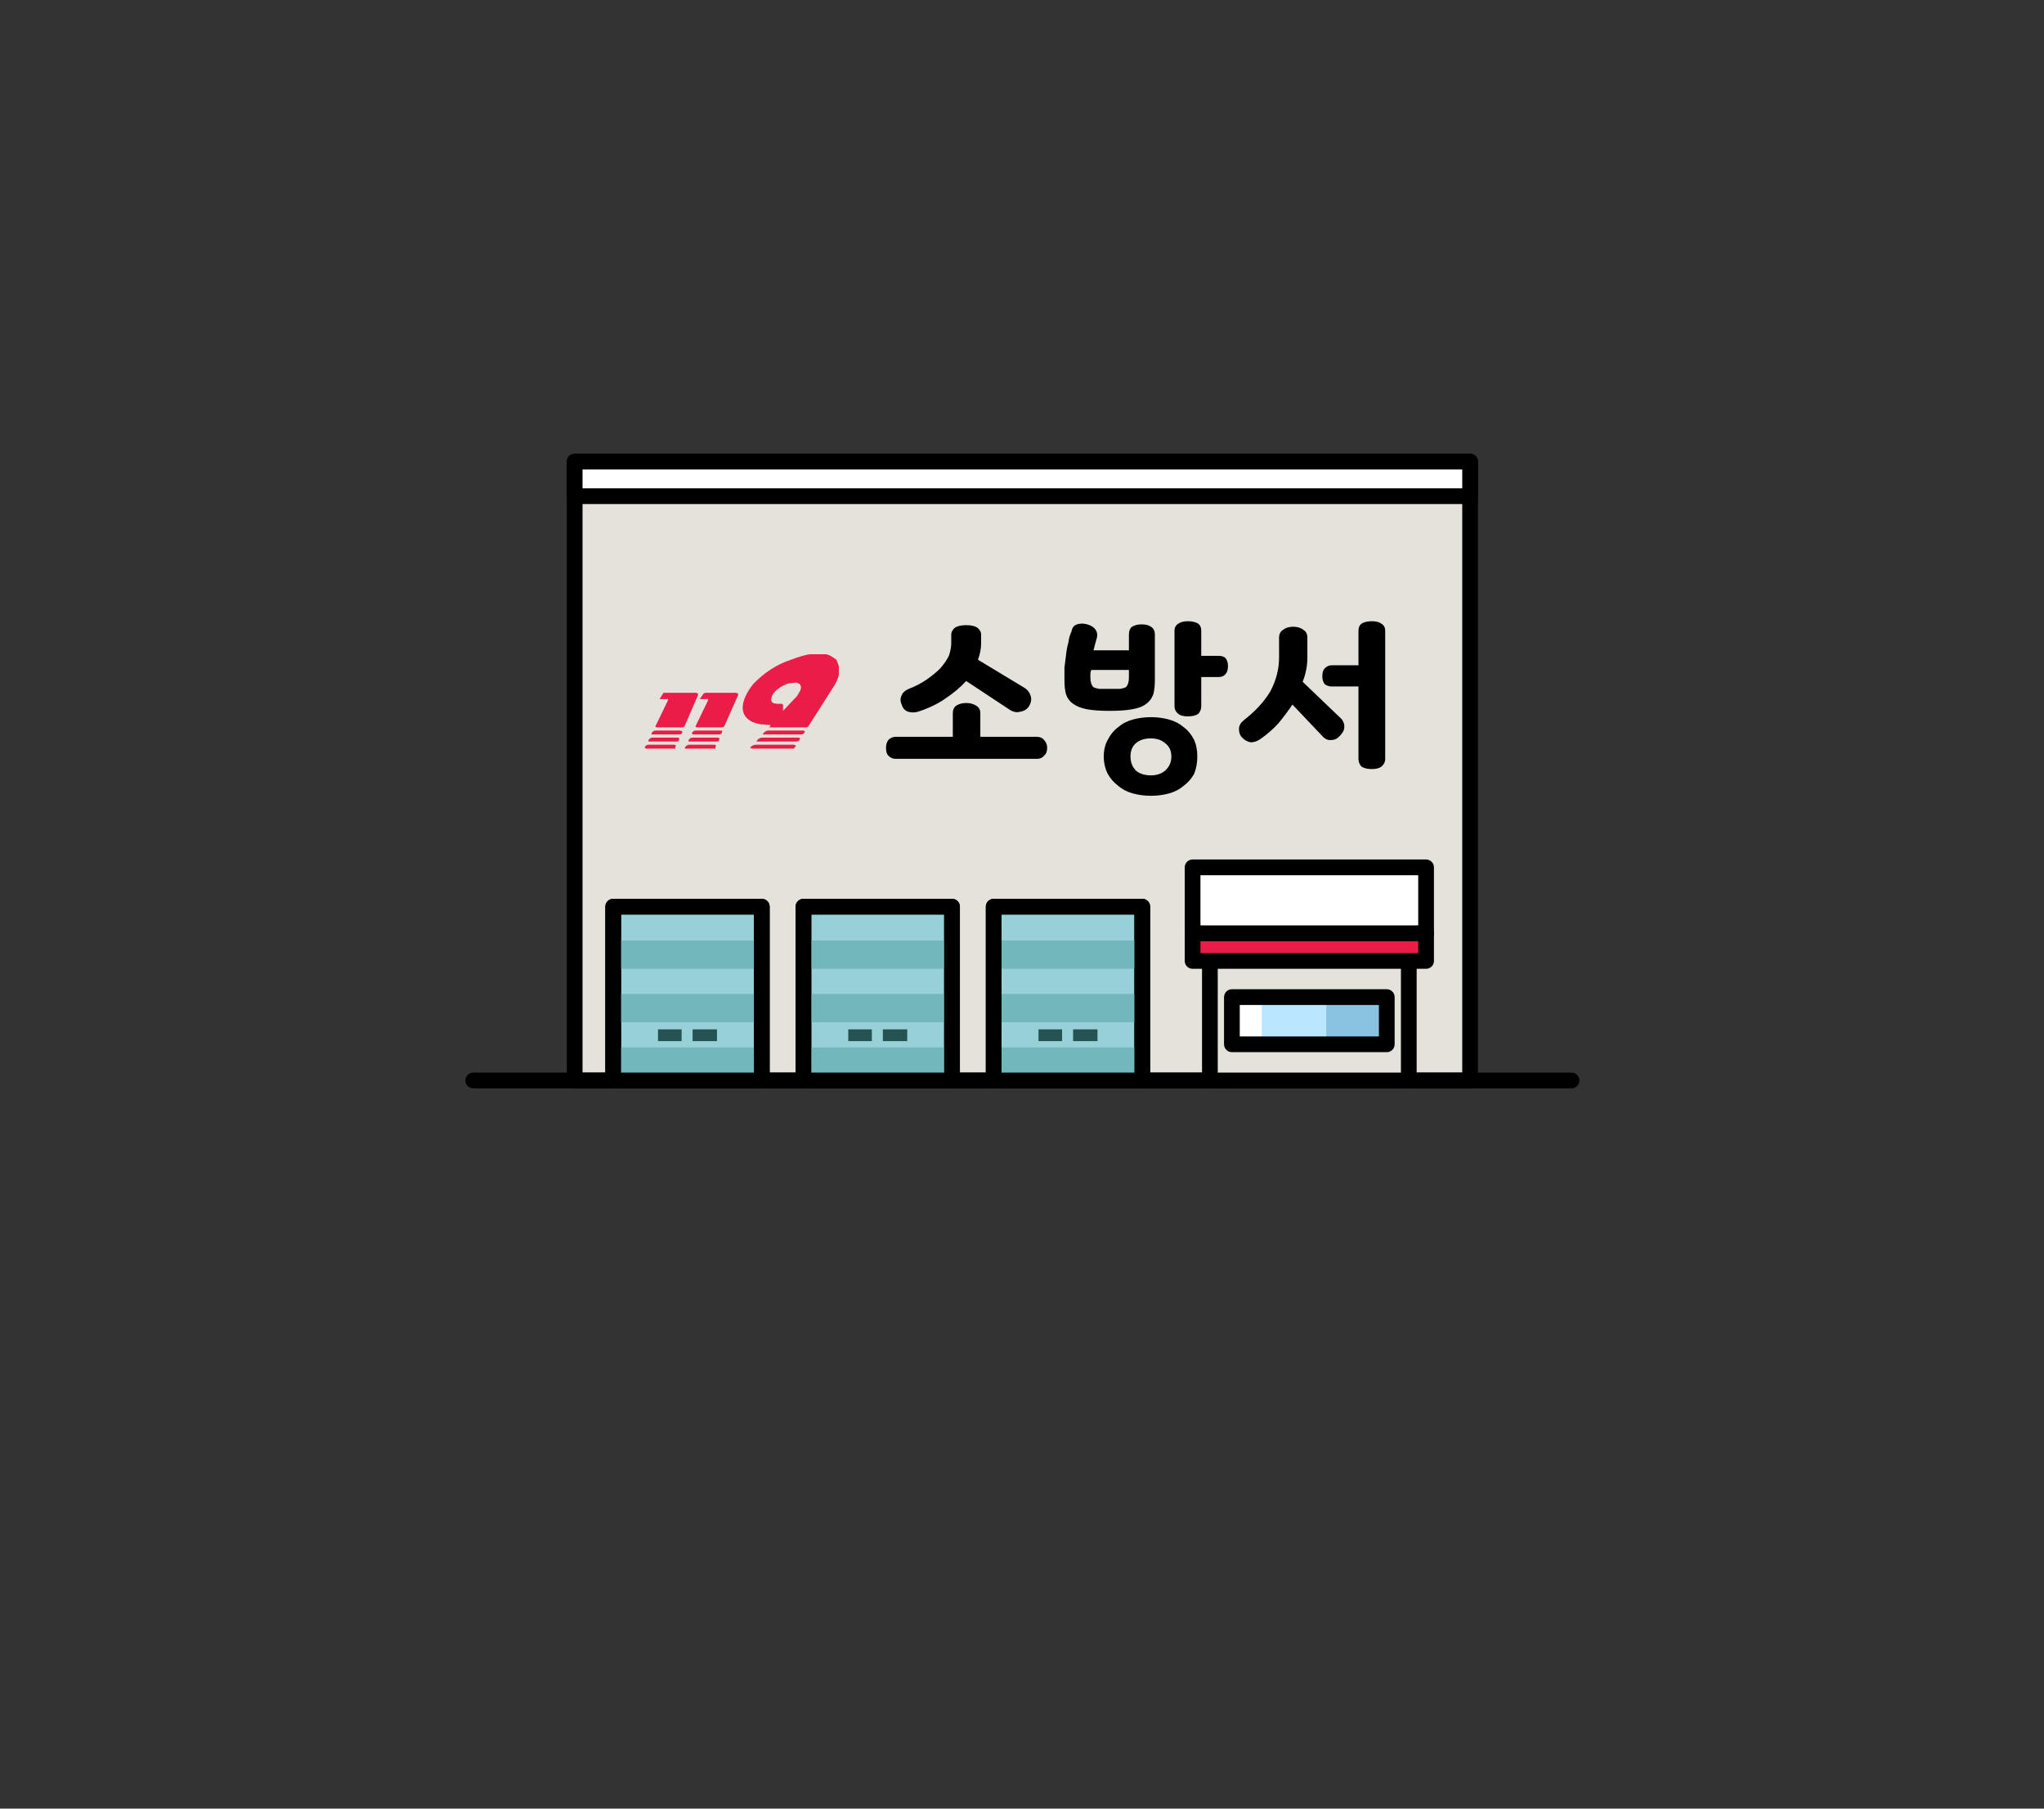 
<svg xmlns="http://www.w3.org/2000/svg" version="1.1" xmlns:xlink="http://www.w3.org/1999/xlink" preserveAspectRatio="none" x="0px" y="0px" width="130px" height="115px" viewBox="0 0 130 115">
<rect x="0" y="0" width="130" height="115" fill="#333333" stroke="none"/>
<defs>
<g id="icon_r_box_02_8_Layer3_0_FILL">
<path fill="#FFFFFF" fill-opacity="0" stroke="none" d="
M 65 -55
L -65 -55 -65 25 65 25 65 -55 Z"/>
</g>

<g id="icon_r_box_02_8_Layer3_1_FILL">
<path fill="#FFFFFF" fill-opacity="0" stroke="none" d="
M 65.05 49.95
L 65.05 24.95 -64.95 24.95 -64.95 49.95 65.05 49.95 Z"/>
</g>

<g id="icon_r_box_02_8_Layer3_2_FILL">
<path fill="#FFFFFF" fill-opacity="0" stroke="none" d="
M 65 -52.85
L 65 -57.85 -65 -57.85 -65 -52.85 65 -52.85 Z"/>
</g>

<g id="icon_r_box_02_8_Layer3_3_FILL">
<path fill="#FFFFFF" fill-opacity="0" stroke="none" d="
M 65 54.95
L 65 49.95 -65 49.95 -65 54.95 65 54.95 Z"/>
</g>

<g id="icon_r_box_02_8_Layer2_0_FILL">
<path fill="#E5E2DC" stroke="none" d="
M 63.9 39.85
L 63.9 0.5 6.95 0.5 6.95 39.85 63.9 39.85 Z"/>
</g>

<g id="icon_r_box_02_8_Layer2_1_FILL">
<path fill="#FFFFFF" stroke="none" d="
M 63.9 2.7
L 63.9 0.5 6.95 0.5 6.95 2.7 63.9 2.7 Z"/>
</g>

<g id="icon_r_box_02_8_Layer2_3_MEMBER_0_FILL">
<path fill="#97D1D7" stroke="none" d="
M 18.85 39.85
L 18.85 28.8 9.4 28.8 9.4 39.85 18.85 39.85 Z"/>
</g>

<g id="icon_r_box_02_8_Layer2_3_MEMBER_1_FILL">
<path fill="#72B7BB" stroke="none" d="
M 18.7 32.75
L 18.7 30.95 9.4 30.95 9.4 32.75 18.7 32.75 Z"/>
</g>

<g id="icon_r_box_02_8_Layer2_3_MEMBER_2_FILL">
<path fill="#72B7BB" stroke="none" d="
M 18.7 36.15
L 18.7 34.35 9.4 34.35 9.4 36.15 18.7 36.15 Z"/>
</g>

<g id="icon_r_box_02_8_Layer2_3_MEMBER_3_FILL">
<path fill="#72B7BB" stroke="none" d="
M 18.7 39.5
L 18.7 37.75 9.4 37.75 9.4 39.5 18.7 39.5 Z"/>
</g>

<g id="icon_r_box_02_8_Layer2_3_MEMBER_5_FILL">
<path fill="#255252" stroke="none" d="
M 13.75 37.35
L 13.75 36.6 12.25 36.6 12.25 37.35 13.75 37.35 Z"/>
</g>

<g id="icon_r_box_02_8_Layer2_3_MEMBER_6_FILL">
<path fill="#255252" stroke="none" d="
M 16 37.35
L 16 36.6 14.45 36.6 14.45 37.35 16 37.35 Z"/>
</g>

<g id="icon_r_box_02_8_Layer2_4_MEMBER_0_FILL">
<path fill="#97D1D7" stroke="none" d="
M 30.95 39.85
L 30.95 28.8 21.5 28.8 21.5 39.85 30.95 39.85 Z"/>
</g>

<g id="icon_r_box_02_8_Layer2_4_MEMBER_1_FILL">
<path fill="#72B7BB" stroke="none" d="
M 30.8 32.75
L 30.8 30.95 21.5 30.95 21.5 32.75 30.8 32.75 Z"/>
</g>

<g id="icon_r_box_02_8_Layer2_4_MEMBER_2_FILL">
<path fill="#72B7BB" stroke="none" d="
M 30.8 36.15
L 30.8 34.35 21.5 34.35 21.5 36.15 30.8 36.15 Z"/>
</g>

<g id="icon_r_box_02_8_Layer2_4_MEMBER_3_FILL">
<path fill="#72B7BB" stroke="none" d="
M 30.8 39.5
L 30.8 37.75 21.5 37.75 21.5 39.5 30.8 39.5 Z"/>
</g>

<g id="icon_r_box_02_8_Layer2_4_MEMBER_5_FILL">
<path fill="#255252" stroke="none" d="
M 25.85 37.35
L 25.85 36.6 24.35 36.6 24.35 37.35 25.85 37.35 Z"/>
</g>

<g id="icon_r_box_02_8_Layer2_4_MEMBER_6_FILL">
<path fill="#255252" stroke="none" d="
M 28.1 37.35
L 28.1 36.6 26.55 36.6 26.55 37.35 28.1 37.35 Z"/>
</g>

<g id="icon_r_box_02_8_Layer2_5_MEMBER_0_FILL">
<path fill="#97D1D7" stroke="none" d="
M 43.05 39.85
L 43.05 28.8 33.6 28.8 33.6 39.85 43.05 39.85 Z"/>
</g>

<g id="icon_r_box_02_8_Layer2_5_MEMBER_1_FILL">
<path fill="#72B7BB" stroke="none" d="
M 42.9 32.75
L 42.9 30.95 33.6 30.95 33.6 32.75 42.9 32.75 Z"/>
</g>

<g id="icon_r_box_02_8_Layer2_5_MEMBER_2_FILL">
<path fill="#72B7BB" stroke="none" d="
M 42.9 36.15
L 42.9 34.35 33.6 34.35 33.6 36.15 42.9 36.15 Z"/>
</g>

<g id="icon_r_box_02_8_Layer2_5_MEMBER_3_FILL">
<path fill="#72B7BB" stroke="none" d="
M 42.9 39.5
L 42.9 37.75 33.6 37.75 33.6 39.5 42.9 39.5 Z"/>
</g>

<g id="icon_r_box_02_8_Layer2_5_MEMBER_5_FILL">
<path fill="#255252" stroke="none" d="
M 37.95 37.35
L 37.95 36.6 36.45 36.6 36.45 37.35 37.95 37.35 Z"/>
</g>

<g id="icon_r_box_02_8_Layer2_5_MEMBER_6_FILL">
<path fill="#255252" stroke="none" d="
M 40.2 37.35
L 40.2 36.6 38.65 36.6 38.65 37.35 40.2 37.35 Z"/>
</g>

<g id="icon_r_box_02_8_Layer2_6_MEMBER_0_FILL">
<path fill="#EB1D48" stroke="none" d="
M 51.25 27.85
L 51.25 27.65 51.2 27.5 51 27.4 50.65 27.4 50.25 27.5
Q 49.8 27.65 49.45 28.05 49.25 28.25 49.2 28.5 49.2 28.75 49.4 28.8
L 49.6 28.9 49.8 28.9 49.75 28.95 50.6 28.95 50.7 28.75 51.1 28.15 51.25 27.85
M 50.35 28
Q 50.6 28 50.45 28.15
L 50.15 28.55 50.1 28.6 50.05 28.6 50.05 28.45 49.95 28.45
Q 49.75 28.45 49.85 28.25
L 50.2 28 50.35 28 Z"/>
</g>

<g id="icon_r_box_02_8_Layer2_6_MEMBER_1_FILL">
<path fill="#EA1D48" stroke="none" d="
M 49.35 29.4
L 50.3 29.4 50.3 29.35 49.5 29.35 49.35 29.4 Z"/>
</g>

<g id="icon_r_box_02_8_Layer2_6_MEMBER_2_FILL">
<path fill="#EB1D48" stroke="none" d="
M 47.65 28.35
L 47.6 28.4 47.35 28.9 47.4 28.95 47.9 28.95 48 28.9 48.25 28.3 48.2 28.2 47.5 28.2 47.45 28.35 47.65 28.35 Z"/>
</g>

<g id="icon_r_box_02_8_Layer2_6_MEMBER_3_FILL">
<path fill="#EB1D48" stroke="none" d="
M 49.1 28.3
Q 49.2 28.2 49.05 28.2
L 48.4 28.2 48.4 28.25 48.3 28.35 48.5 28.35 48.45 28.4 48.2 28.9 48.25 28.95 48.75 28.95 48.85 28.9 49.1 28.3 Z"/>
</g>

<g id="icon_r_box_02_8_Layer2_7_MEMBER_0_FILL">
<path fill="#E5E2DC" stroke="none" d="
M 60 39.85
L 60 29 47.35 29 47.35 39.85 60 39.85 Z"/>
</g>

<g id="icon_r_box_02_8_Layer2_7_MEMBER_1_MEMBER_0_FILL">
<path fill="#FFFFFF" stroke="none" d="
M 61.1 30.5
L 61.1 26.3 46.25 26.3 46.25 30.5 61.1 30.5 Z"/>
</g>

<g id="icon_r_box_02_8_Layer2_7_MEMBER_1_MEMBER_1_FILL">
<path fill="#EB1D48" stroke="none" d="
M 61.1 32.25
L 61.1 30.5 46.25 30.5 46.25 32.25 61.1 32.25 Z"/>
</g>

<g id="icon_r_box_02_8_Layer2_7_MEMBER_2_MEMBER_0_FILL">
<path fill="#BAE6FF" stroke="none" d="
M 58.6 37.55
L 58.6 34.55 48.75 34.55 48.75 37.55 58.6 37.55 Z"/>
</g>

<g id="icon_r_box_02_8_Layer2_7_MEMBER_2_MEMBER_1_FILL">
<path fill="#8AC3E2" stroke="none" d="
M 54.75 34.55
L 54.75 37.55 58.6 37.55 58.6 34.55 54.75 34.55 Z"/>
</g>

<g id="icon_r_box_02_8_Layer2_7_MEMBER_2_MEMBER_2_FILL">
<path fill="#FFFFFF" stroke="none" d="
M 50.65 37.55
L 50.65 34.55 48.85 34.55 48.85 37.55 50.65 37.55 Z"/>
</g>

<g id="icon_r_box_02_8_Layer2_8_MEMBER_0_FILL">
<path fill="#EB1D48" stroke="none" d="
M 23.6 13.1
Q 23.2 12.8 22.95 12.75
L 21.9 12.75
Q 21.5 12.8 20.7 13.1 19.35 13.55 18.3 14.65 17.75 15.35 17.65 15.95 17.55 16.65 18.15 17 18.3 17.1 18.75 17.2
L 19.4 17.25
Q 19.4 17.35 19.3 17.4
L 21.7 17.4 21.8 17.35 23.3 15
Q 23.7 14.4 23.75 14.05
L 23.75 13.5 23.6 13.1
M 21.05 14.55
Q 21.45 14.65 21.3 15.05
L 21.1 15.4 20.2 16.35 20.2 16
Q 20.2 15.9 20.1 15.9
L 19.85 15.9
Q 19.25 15.9 19.55 15.3 19.85 14.85 20.55 14.6
L 21.05 14.55 Z"/>
</g>

<g id="icon_r_box_02_8_Layer2_8_MEMBER_1_FILL">
<path fill="#EA1D48" stroke="none" d="
M 18.1 18.7
L 18.25 18.75 20.9 18.75 20.95 18.65
Q 21.05 18.6 21 18.55
L 20.9 18.5 18.5 18.5
Q 18.25 18.5 18.1 18.7 Z"/>
</g>

<g id="icon_r_box_02_8_Layer2_8_MEMBER_2_FILL">
<path fill="#EB1D48" stroke="none" d="
M 14.75 15.45
Q 14.9 15.2 14.6 15.2
L 12.6 15.2 12.35 15.6 12.9 15.6 12.85 15.75 12.1 17.3
Q 12.05 17.4 12.2 17.4
L 13.75 17.4
Q 13.9 17.4 13.95 17.3
L 14.75 15.45 Z"/>
</g>

<g id="icon_r_box_02_8_Layer2_8_MEMBER_3_FILL">
<path fill="#EB1D48" stroke="none" d="
M 15.45 15.6
L 15.4 15.75 14.65 17.3
Q 14.6 17.4 14.75 17.4
L 16.3 17.4
Q 16.45 17.4 16.5 17.25
L 17.3 15.45
Q 17.45 15.2 17.15 15.2
L 15.25 15.2 15.15 15.25 14.9 15.6 15.45 15.6 Z"/>
</g>

<g id="icon_r_box_02_8_Layer2_8_MEMBER_4_FILL">
<path fill="#E81D47" stroke="none" d="
M 18.5 18.3
L 21 18.3
Q 21.2 18.3 21.25 18.2
L 21.3 18.1 21.2 18.05 18.9 18.05
Q 18.65 18.05 18.5 18.3 Z"/>
</g>

<g id="icon_r_box_02_8_Layer2_8_MEMBER_5_FILL">
<path fill="#E91D47" stroke="none" d="
M 18.9 17.85
L 21.3 17.85
Q 21.5 17.85 21.55 17.75
L 21.6 17.65 21.5 17.6 19.3 17.6
Q 19.05 17.6 18.9 17.85 Z"/>
</g>

<g id="icon_r_box_02_8_Layer2_8_MEMBER_6_FILL">
<path fill="#E81D47" stroke="none" d="
M 16 18.3
Q 16.15 18.3 16.15 18.1 16.15 18.05 16 18.05
L 14.45 18.05
Q 14.3 18.05 14.2 18.2 14.15 18.3 14.25 18.3
L 16 18.3 Z"/>
</g>

<g id="icon_r_box_02_8_Layer2_8_MEMBER_7_FILL">
<path fill="#E81D47" stroke="none" d="
M 13.45 18.3
Q 13.6 18.3 13.6 18.1 13.6 18.05 13.45 18.05
L 11.9 18.05
Q 11.75 18.05 11.65 18.2 11.6 18.3 11.7 18.3
L 13.45 18.3 Z"/>
</g>

<g id="icon_r_box_02_8_Layer2_8_MEMBER_8_FILL">
<path fill="#E91D47" stroke="none" d="
M 13.6 17.85
Q 13.8 17.85 13.8 17.65
L 13.65 17.6 12.1 17.6
Q 11.95 17.6 11.85 17.75 11.8 17.85 11.9 17.85
L 13.6 17.85 Z"/>
</g>

<g id="icon_r_box_02_8_Layer2_8_MEMBER_9_FILL">
<path fill="#E91D47" stroke="none" d="
M 16.1 17.85
Q 16.3 17.85 16.3 17.75 16.4 17.6 16.25 17.6
L 14.65 17.6
Q 14.5 17.6 14.4 17.75
L 14.45 17.85 16.1 17.85 Z"/>
</g>

<g id="icon_r_box_02_8_Layer2_8_MEMBER_10_FILL">
<path fill="#EA1D47" stroke="none" d="
M 15.9 18.75
L 15.9 18.65
Q 16 18.5 15.8 18.5
L 14.3 18.5
Q 14 18.5 13.95 18.75
L 15.9 18.75 Z"/>
</g>

<g id="icon_r_box_02_8_Layer2_8_MEMBER_11_FILL">
<path fill="#EA1D47" stroke="none" d="
M 13.35 18.75
L 13.35 18.65
Q 13.45 18.5 13.25 18.5
L 11.7 18.5
Q 11.45 18.5 11.4 18.7
L 11.5 18.75 13.35 18.75 Z"/>
</g>

<g id="icon_r_box_02_8_Layer1_0_FILL">
<path fill="#000000" stroke="none" d="
M 19.7 -17.7
Q 19.45 -17.7 19.25 -17.5 19.1 -17.35 19.1 -17 19.1 -16.7 19.25 -16.5 19.45 -16.35 19.7 -16.35
L 21.4 -16.35 21.4 -11.75
Q 21.4 -11.45 21.6 -11.25 21.85 -11.1 22.25 -11.1 22.65 -11.1 22.85 -11.25 23.1 -11.45 23.1 -11.75
L 23.1 -19.9
Q 23.1 -20.2 22.85 -20.35 22.65 -20.5 22.25 -20.5 21.85 -20.5 21.6 -20.35 21.4 -20.2 21.4 -19.9
L 21.4 -17.7 19.7 -17.7
M 16.6 -19.95
Q 16.35 -19.8 16.35 -19.45
L 16.35 -18.2
Q 16.35 -17.1 15.8 -16.05 15.2 -15.05 14.1 -14.2 13.8 -13.95 13.8 -13.65 13.8 -13.3 14 -13.1 14.25 -12.85 14.55 -12.8 14.85 -12.8 15.15 -13 15.8 -13.45 16.3 -14 16.8 -14.6 17.2 -15.2
L 19.1 -13.2
Q 19.35 -12.9 19.7 -12.95 20 -12.95 20.25 -13.25 20.5 -13.5 20.5 -13.8 20.5 -14.15 20.2 -14.4
L 17.85 -16.65
Q 18.15 -17.4 18.15 -18.2
L 18.15 -19.45
Q 18.15 -19.8 17.9 -19.95 17.65 -20.15 17.25 -20.15 16.85 -20.15 16.6 -19.95
M 6.8 -19.65
L 6.8 -18.65 4.55 -18.65
Q 4.6 -18.85 4.65 -19.05 4.7 -19.25 4.75 -19.4 4.85 -19.75 4.65 -20 4.5 -20.2 4.15 -20.3 3.8 -20.4 3.5 -20.3 3.2 -20.2 3.15 -19.85 3 -19.55 2.95 -19.15 2.85 -18.8 2.8 -18.35 2.75 -17.95 2.7 -17.55 2.7 -17.15 2.7 -16.75 2.7 -16.2 2.8 -15.85 2.95 -15.45 3.25 -15.25 3.6 -15 4.15 -14.9 4.7 -14.8 5.55 -14.8 6.45 -14.8 7 -14.9 7.6 -15 7.9 -15.25 8.2 -15.45 8.35 -15.85 8.45 -16.2 8.45 -16.75
L 8.45 -19.65
Q 8.45 -20 8.2 -20.15 8 -20.3 7.6 -20.3 7.25 -20.3 7 -20.15 6.8 -20 6.8 -19.65
M 4.55 -16.3
Q 4.45 -16.4 4.4 -16.55 4.35 -16.7 4.35 -16.9 4.35 -17 4.35 -17.15 4.35 -17.25 4.4 -17.4
L 6.8 -17.4 6.8 -16.9
Q 6.8 -16.7 6.75 -16.55 6.7 -16.4 6.6 -16.3 6.5 -16.25 6.25 -16.2 6 -16.2 5.55 -16.2 5.15 -16.2 4.9 -16.2 4.65 -16.25 4.55 -16.3
M 10.95 -12.95
Q 10.7 -13.45 10.3 -13.75 9.9 -14.1 9.35 -14.25 8.8 -14.4 8.2 -14.4 7.6 -14.4 7.05 -14.25 6.5 -14.1 6.1 -13.75 5.7 -13.45 5.45 -12.95 5.2 -12.5 5.2 -11.9 5.2 -11.3 5.45 -10.8 5.7 -10.35 6.1 -10.05 6.5 -9.7 7.05 -9.55 7.6 -9.4 8.2 -9.4 8.8 -9.4 9.35 -9.55 9.9 -9.7 10.3 -10.05 10.7 -10.35 10.95 -10.8 11.15 -11.3 11.15 -11.9 11.15 -12.5 10.95 -12.95
M 8.2 -13.05
Q 8.75 -13.05 9.1 -12.75 9.5 -12.45 9.5 -11.9 9.5 -11.35 9.1 -11 8.75 -10.7 8.2 -10.7 7.6 -10.7 7.25 -11 6.9 -11.35 6.9 -11.9 6.9 -12.45 7.25 -12.75 7.6 -13.05 8.2 -13.05
M 11.2 -20.35
Q 10.95 -20.5 10.55 -20.5 10.15 -20.5 9.95 -20.35 9.7 -20.2 9.7 -19.9
L 9.7 -15.1
Q 9.7 -14.8 9.95 -14.6 10.15 -14.45 10.55 -14.45 10.95 -14.45 11.2 -14.6 11.4 -14.8 11.4 -15.1
L 11.4 -16.95 12.5 -16.95
Q 12.8 -16.95 12.95 -17.15 13.1 -17.3 13.1 -17.65 13.1 -17.95 12.95 -18.15 12.8 -18.3 12.5 -18.3
L 11.4 -18.3 11.4 -19.9
Q 11.4 -20.2 11.2 -20.35
M -8.5 -12.95
Q -8.65 -12.75 -8.65 -12.45 -8.65 -12.1 -8.5 -11.95 -8.3 -11.75 -8.05 -11.75
L 0.95 -11.75
Q 1.25 -11.75 1.4 -11.95 1.6 -12.1 1.6 -12.45 1.6 -12.75 1.4 -12.95 1.25 -13.15 0.95 -13.15
L -2.65 -13.15 -2.65 -14.65
Q -2.65 -15 -2.95 -15.15 -3.2 -15.3 -3.55 -15.3 -3.9 -15.3 -4.15 -15.15 -4.4 -15 -4.4 -14.65
L -4.4 -13.15 -8.05 -13.15
Q -8.3 -13.15 -8.5 -12.95
M -2.6 -19.1
L -2.6 -19.65
Q -2.6 -19.9 -2.85 -20.1 -3.1 -20.25 -3.55 -20.25 -4 -20.25 -4.25 -20.1 -4.5 -19.9 -4.5 -19.65
L -4.5 -19.1
Q -4.5 -18.75 -4.65 -18.3 -4.85 -17.9 -5.2 -17.5 -5.55 -17.15 -6.05 -16.8 -6.55 -16.45 -7.2 -16.2 -7.55 -16.05 -7.65 -15.8 -7.8 -15.5 -7.65 -15.2 -7.55 -14.85 -7.25 -14.75 -6.95 -14.65 -6.6 -14.75 -5.55 -15.1 -4.85 -15.6 -4.1 -16.1 -3.55 -16.7
L -0.75 -14.85
Q -0.4 -14.65 -0.1 -14.75 0.25 -14.8 0.45 -15.1 0.65 -15.45 0.55 -15.75 0.45 -16.1 0.1 -16.3
L -2.8 -18.05
Q -2.6 -18.6 -2.6 -19.1 Z"/>
</g>

<path id="icon_r_box_02_8_Layer2_0_1_STROKES" stroke="#000000" stroke-width="1" stroke-linejoin="round" stroke-linecap="round" fill="none" d="
M 63.9 39.85
L 6.95 39.85 6.95 0.5 63.9 0.5 63.9 39.85 Z"/>

<path id="icon_r_box_02_8_Layer2_1_1_STROKES" stroke="#000000" stroke-width="1" stroke-linejoin="round" stroke-linecap="round" fill="none" d="
M 63.9 2.7
L 6.95 2.7 6.95 0.5 63.9 0.5 63.9 2.7 Z"/>

<path id="icon_r_box_02_8_Layer2_2_MEMBER_0_1_STROKES" stroke="#000000" stroke-width="1" stroke-linejoin="round" stroke-linecap="round" fill="none" d="
M 0.5 39.85
L 70.35 39.85"/>

<path id="icon_r_box_02_8_Layer2_3_MEMBER_0_1_STROKES" stroke="#000000" stroke-width="1" stroke-linejoin="round" stroke-linecap="round" fill="none" d="
M 18.85 39.85
L 9.4 39.85 9.4 28.8 18.85 28.8 18.85 39.85 Z"/>

<path id="icon_r_box_02_8_Layer2_3_MEMBER_4_1_STROKES" stroke="#000000" stroke-width="1" stroke-linejoin="round" stroke-linecap="round" fill="none" d="
M 18.85 39.85
L 9.4 39.85 9.4 28.8 18.85 28.8 18.85 39.85 Z"/>

<path id="icon_r_box_02_8_Layer2_4_MEMBER_0_1_STROKES" stroke="#000000" stroke-width="1" stroke-linejoin="round" stroke-linecap="round" fill="none" d="
M 30.95 39.85
L 21.5 39.85 21.5 28.8 30.95 28.8 30.95 39.85 Z"/>

<path id="icon_r_box_02_8_Layer2_4_MEMBER_4_1_STROKES" stroke="#000000" stroke-width="1" stroke-linejoin="round" stroke-linecap="round" fill="none" d="
M 30.95 39.85
L 21.5 39.85 21.5 28.8 30.95 28.8 30.95 39.85 Z"/>

<path id="icon_r_box_02_8_Layer2_5_MEMBER_0_1_STROKES" stroke="#000000" stroke-width="1" stroke-linejoin="round" stroke-linecap="round" fill="none" d="
M 43.05 39.85
L 33.6 39.85 33.6 28.8 43.05 28.8 43.05 39.85 Z"/>

<path id="icon_r_box_02_8_Layer2_5_MEMBER_4_1_STROKES" stroke="#000000" stroke-width="1" stroke-linejoin="round" stroke-linecap="round" fill="none" d="
M 43.05 39.85
L 33.6 39.85 33.6 28.8 43.05 28.8 43.05 39.85 Z"/>

<path id="icon_r_box_02_8_Layer2_7_MEMBER_0_1_STROKES" stroke="#000000" stroke-width="1" stroke-linejoin="round" stroke-linecap="round" fill="none" d="
M 60 39.85
L 47.35 39.85 47.35 29 60 29 60 39.85 Z"/>

<path id="icon_r_box_02_8_Layer2_7_MEMBER_1_MEMBER_0_1_STROKES" stroke="#000000" stroke-width="1" stroke-linejoin="round" stroke-linecap="round" fill="none" d="
M 61.1 30.5
L 46.25 30.5 46.25 26.3 61.1 26.3 61.1 30.5 Z"/>

<path id="icon_r_box_02_8_Layer2_7_MEMBER_1_MEMBER_1_1_STROKES" stroke="#000000" stroke-width="1" stroke-linejoin="round" stroke-linecap="butt" fill="none" d="
M 61.1 30.5
L 46.25 30.5 46.25 32.25 61.1 32.25 61.1 30.5 Z"/>

<path id="icon_r_box_02_8_Layer2_7_MEMBER_2_MEMBER_3_1_STROKES" stroke="#000000" stroke-width="1" stroke-linejoin="round" stroke-linecap="round" fill="none" d="
M 58.6 37.55
L 48.75 37.55 48.75 34.55 58.6 34.55 58.6 37.55 Z"/>
</defs>

<g transform="matrix( 1, 0, 0, 1, 65,60) ">
<g transform="matrix( 1, 0, 0, 1, 0,0) ">
<use xlink:href="#icon_r_box_02_8_Layer3_0_FILL"/>
</g>

<g transform="matrix( 1, 0, 0, 1, -0.05,0.05) ">
<use xlink:href="#icon_r_box_02_8_Layer3_1_FILL"/>
</g>

<g transform="matrix( 1, 0, 0, 1, 0,-2.15) ">
<use xlink:href="#icon_r_box_02_8_Layer3_2_FILL"/>
</g>

<g transform="matrix( 1, 0, 0, 1, 0,0.05) ">
<use xlink:href="#icon_r_box_02_8_Layer3_3_FILL"/>
</g>

<g transform="matrix( 1, 0, 0, 1, -35.4,-31.15) ">
<use xlink:href="#icon_r_box_02_8_Layer2_0_FILL"/>

<use xlink:href="#icon_r_box_02_8_Layer2_0_1_STROKES"/>
</g>

<g transform="matrix( 1, 0, 0, 1, -35.4,-31.15) ">
<use xlink:href="#icon_r_box_02_8_Layer2_1_FILL"/>

<use xlink:href="#icon_r_box_02_8_Layer2_1_1_STROKES"/>
</g>

<g transform="matrix( 1, 0, 0, 1, -35.4,-31.15) ">
<use xlink:href="#icon_r_box_02_8_Layer2_2_MEMBER_0_1_STROKES"/>
</g>

<g transform="matrix( 1, 0, 0, 1, -35.4,-31.15) ">
<use xlink:href="#icon_r_box_02_8_Layer2_3_MEMBER_0_FILL"/>

<use xlink:href="#icon_r_box_02_8_Layer2_3_MEMBER_0_1_STROKES"/>
</g>

<g transform="matrix( 1, 0, 0, 1, -35.4,-31.15) ">
<use xlink:href="#icon_r_box_02_8_Layer2_3_MEMBER_1_FILL"/>
</g>

<g transform="matrix( 1, 0, 0, 1, -35.4,-31.15) ">
<use xlink:href="#icon_r_box_02_8_Layer2_3_MEMBER_2_FILL"/>
</g>

<g transform="matrix( 1, 0, 0, 1, -35.4,-31.15) ">
<use xlink:href="#icon_r_box_02_8_Layer2_3_MEMBER_3_FILL"/>
</g>

<g transform="matrix( 1, 0, 0, 1, -35.4,-31.15) ">
<use xlink:href="#icon_r_box_02_8_Layer2_3_MEMBER_4_1_STROKES"/>
</g>

<g transform="matrix( 1, 0, 0, 1, -35.4,-31.15) ">
<use xlink:href="#icon_r_box_02_8_Layer2_3_MEMBER_5_FILL"/>
</g>

<g transform="matrix( 1, 0, 0, 1, -35.4,-31.15) ">
<use xlink:href="#icon_r_box_02_8_Layer2_3_MEMBER_6_FILL"/>
</g>

<g transform="matrix( 1, 0, 0, 1, -35.4,-31.15) ">
<use xlink:href="#icon_r_box_02_8_Layer2_4_MEMBER_0_FILL"/>

<use xlink:href="#icon_r_box_02_8_Layer2_4_MEMBER_0_1_STROKES"/>
</g>

<g transform="matrix( 1, 0, 0, 1, -35.4,-31.15) ">
<use xlink:href="#icon_r_box_02_8_Layer2_4_MEMBER_1_FILL"/>
</g>

<g transform="matrix( 1, 0, 0, 1, -35.4,-31.15) ">
<use xlink:href="#icon_r_box_02_8_Layer2_4_MEMBER_2_FILL"/>
</g>

<g transform="matrix( 1, 0, 0, 1, -35.4,-31.15) ">
<use xlink:href="#icon_r_box_02_8_Layer2_4_MEMBER_3_FILL"/>
</g>

<g transform="matrix( 1, 0, 0, 1, -35.4,-31.15) ">
<use xlink:href="#icon_r_box_02_8_Layer2_4_MEMBER_4_1_STROKES"/>
</g>

<g transform="matrix( 1, 0, 0, 1, -35.4,-31.15) ">
<use xlink:href="#icon_r_box_02_8_Layer2_4_MEMBER_5_FILL"/>
</g>

<g transform="matrix( 1, 0, 0, 1, -35.4,-31.15) ">
<use xlink:href="#icon_r_box_02_8_Layer2_4_MEMBER_6_FILL"/>
</g>

<g transform="matrix( 1, 0, 0, 1, -35.4,-31.15) ">
<use xlink:href="#icon_r_box_02_8_Layer2_5_MEMBER_0_FILL"/>

<use xlink:href="#icon_r_box_02_8_Layer2_5_MEMBER_0_1_STROKES"/>
</g>

<g transform="matrix( 1, 0, 0, 1, -35.4,-31.15) ">
<use xlink:href="#icon_r_box_02_8_Layer2_5_MEMBER_1_FILL"/>
</g>

<g transform="matrix( 1, 0, 0, 1, -35.4,-31.15) ">
<use xlink:href="#icon_r_box_02_8_Layer2_5_MEMBER_2_FILL"/>
</g>

<g transform="matrix( 1, 0, 0, 1, -35.4,-31.15) ">
<use xlink:href="#icon_r_box_02_8_Layer2_5_MEMBER_3_FILL"/>
</g>

<g transform="matrix( 1, 0, 0, 1, -35.4,-31.15) ">
<use xlink:href="#icon_r_box_02_8_Layer2_5_MEMBER_4_1_STROKES"/>
</g>

<g transform="matrix( 1, 0, 0, 1, -35.4,-31.15) ">
<use xlink:href="#icon_r_box_02_8_Layer2_5_MEMBER_5_FILL"/>
</g>

<g transform="matrix( 1, 0, 0, 1, -35.4,-31.15) ">
<use xlink:href="#icon_r_box_02_8_Layer2_5_MEMBER_6_FILL"/>
</g>

<g transform="matrix( 1, 0, 0, 1, -35.4,-31.15) ">
<use xlink:href="#icon_r_box_02_8_Layer2_6_MEMBER_0_FILL"/>
</g>

<g transform="matrix( 1, 0, 0, 1, -35.4,-31.15) ">
<use xlink:href="#icon_r_box_02_8_Layer2_6_MEMBER_1_FILL"/>
</g>

<g transform="matrix( 1, 0, 0, 1, -35.4,-31.15) ">
<use xlink:href="#icon_r_box_02_8_Layer2_6_MEMBER_2_FILL"/>
</g>

<g transform="matrix( 1, 0, 0, 1, -35.4,-31.15) ">
<use xlink:href="#icon_r_box_02_8_Layer2_6_MEMBER_3_FILL"/>
</g>

<g transform="matrix( 1, 0, 0, 1, -35.4,-31.15) ">
<use xlink:href="#icon_r_box_02_8_Layer2_7_MEMBER_0_FILL"/>

<use xlink:href="#icon_r_box_02_8_Layer2_7_MEMBER_0_1_STROKES"/>
</g>

<g transform="matrix( 1, 0, 0, 1, -35.4,-31.15) ">
<use xlink:href="#icon_r_box_02_8_Layer2_7_MEMBER_1_MEMBER_0_FILL"/>

<use xlink:href="#icon_r_box_02_8_Layer2_7_MEMBER_1_MEMBER_0_1_STROKES"/>
</g>

<g transform="matrix( 1, 0, 0, 1, -35.4,-31.15) ">
<use xlink:href="#icon_r_box_02_8_Layer2_7_MEMBER_1_MEMBER_1_FILL"/>

<use xlink:href="#icon_r_box_02_8_Layer2_7_MEMBER_1_MEMBER_1_1_STROKES"/>
</g>

<g transform="matrix( 1, 0, 0, 1, -35.4,-31.15) ">
<use xlink:href="#icon_r_box_02_8_Layer2_7_MEMBER_2_MEMBER_0_FILL"/>
</g>

<g transform="matrix( 1, 0, 0, 1, -35.4,-31.15) ">
<use xlink:href="#icon_r_box_02_8_Layer2_7_MEMBER_2_MEMBER_1_FILL"/>
</g>

<g transform="matrix( 1, 0, 0, 1, -35.4,-31.15) ">
<use xlink:href="#icon_r_box_02_8_Layer2_7_MEMBER_2_MEMBER_2_FILL"/>
</g>

<g transform="matrix( 1, 0, 0, 1, -35.4,-31.15) ">
<use xlink:href="#icon_r_box_02_8_Layer2_7_MEMBER_2_MEMBER_3_1_STROKES"/>
</g>

<g transform="matrix( 1, 0, 0, 1, -35.4,-31.15) ">
<use xlink:href="#icon_r_box_02_8_Layer2_8_MEMBER_0_FILL"/>
</g>

<g transform="matrix( 1, 0, 0, 1, -35.4,-31.15) ">
<use xlink:href="#icon_r_box_02_8_Layer2_8_MEMBER_1_FILL"/>
</g>

<g transform="matrix( 1, 0, 0, 1, -35.4,-31.15) ">
<use xlink:href="#icon_r_box_02_8_Layer2_8_MEMBER_2_FILL"/>
</g>

<g transform="matrix( 1, 0, 0, 1, -35.4,-31.15) ">
<use xlink:href="#icon_r_box_02_8_Layer2_8_MEMBER_3_FILL"/>
</g>

<g transform="matrix( 1, 0, 0, 1, -35.4,-31.15) ">
<use xlink:href="#icon_r_box_02_8_Layer2_8_MEMBER_4_FILL"/>
</g>

<g transform="matrix( 1, 0, 0, 1, -35.4,-31.15) ">
<use xlink:href="#icon_r_box_02_8_Layer2_8_MEMBER_5_FILL"/>
</g>

<g transform="matrix( 1, 0, 0, 1, -35.4,-31.15) ">
<use xlink:href="#icon_r_box_02_8_Layer2_8_MEMBER_6_FILL"/>
</g>

<g transform="matrix( 1, 0, 0, 1, -35.4,-31.15) ">
<use xlink:href="#icon_r_box_02_8_Layer2_8_MEMBER_7_FILL"/>
</g>

<g transform="matrix( 1, 0, 0, 1, -35.4,-31.15) ">
<use xlink:href="#icon_r_box_02_8_Layer2_8_MEMBER_8_FILL"/>
</g>

<g transform="matrix( 1, 0, 0, 1, -35.4,-31.15) ">
<use xlink:href="#icon_r_box_02_8_Layer2_8_MEMBER_9_FILL"/>
</g>

<g transform="matrix( 1, 0, 0, 1, -35.4,-31.15) ">
<use xlink:href="#icon_r_box_02_8_Layer2_8_MEMBER_10_FILL"/>
</g>

<g transform="matrix( 1, 0, 0, 1, -35.4,-31.15) ">
<use xlink:href="#icon_r_box_02_8_Layer2_8_MEMBER_11_FILL"/>
</g>

<g transform="matrix( 1, 0, 0, 1, 0,0) ">
<use xlink:href="#icon_r_box_02_8_Layer1_0_FILL"/>
</g>
</g>
</svg>
